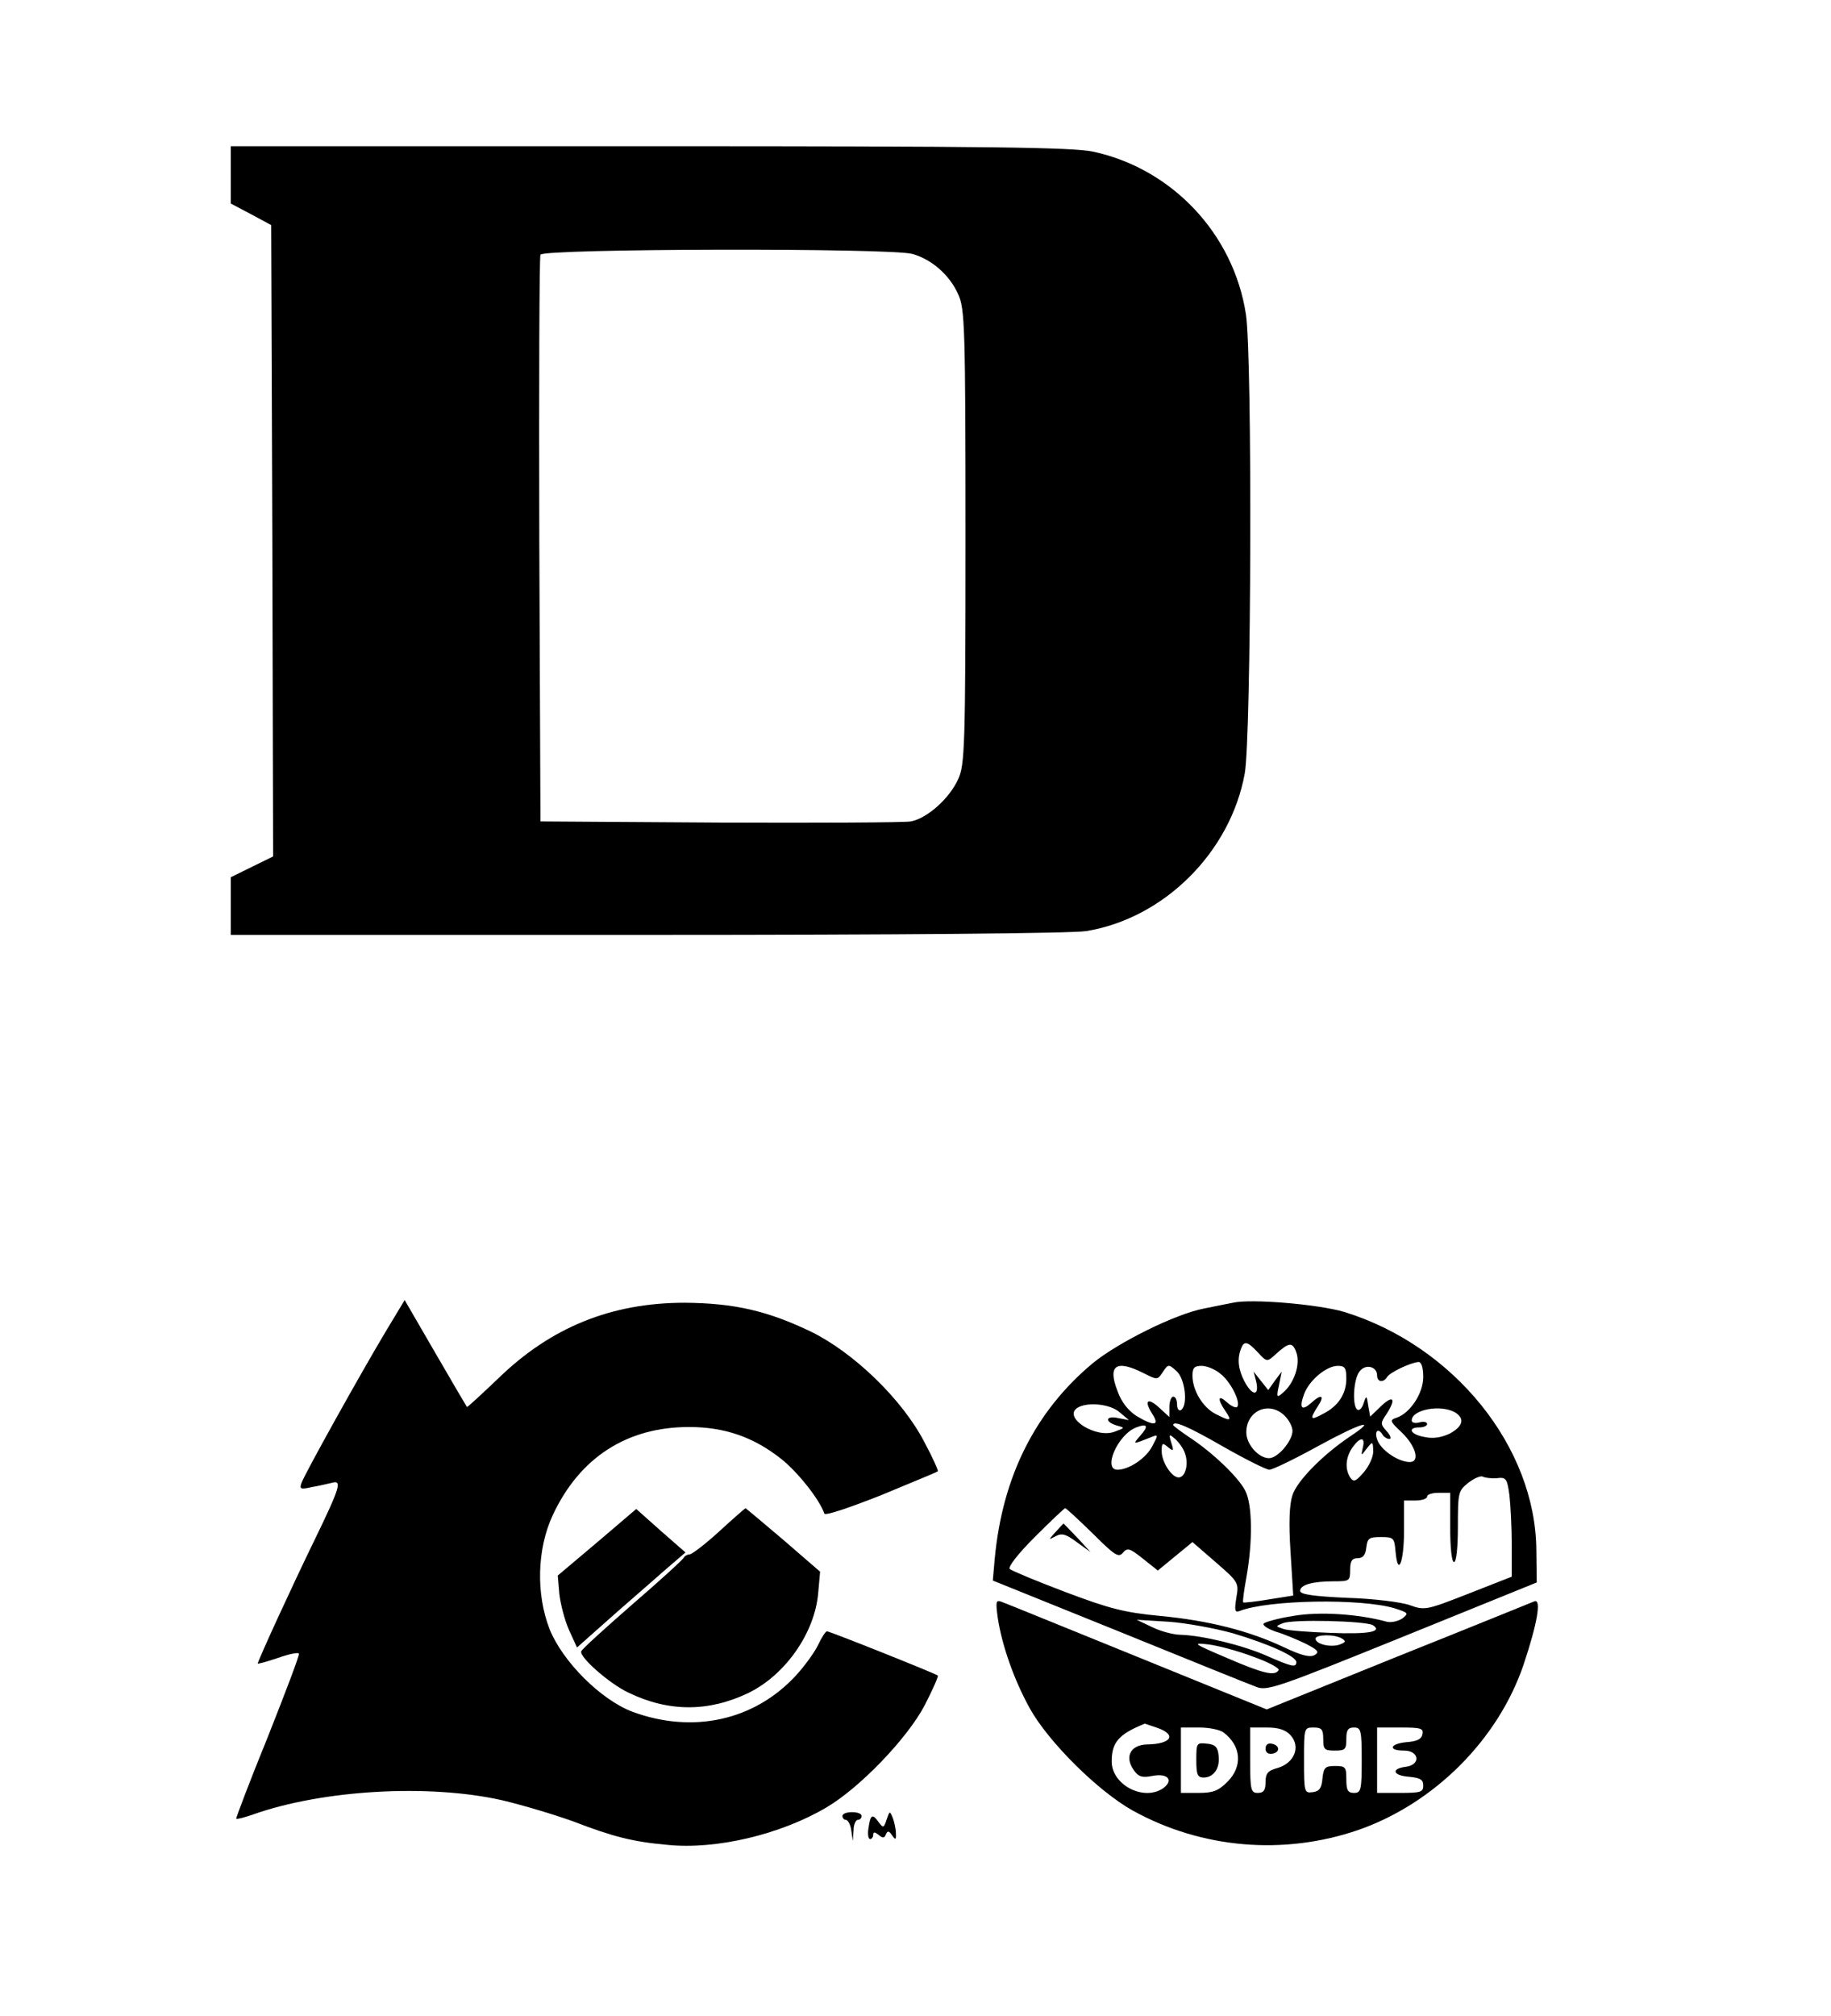 <?xml version="1.0" standalone="no"?>
<!DOCTYPE svg PUBLIC "-//W3C//DTD SVG 20010904//EN"
 "http://www.w3.org/TR/2001/REC-SVG-20010904/DTD/svg10.dtd">
<svg version="1.0" xmlns="http://www.w3.org/2000/svg"
 width="476pt" height="524pt" viewBox="0 0 476 524"
 preserveAspectRatio="xMidYMid meet">

<g transform="translate(0,524) scale(0.1,-0.1)"
fill="#000000" stroke="none">
<path d="M600 4786 l0 -75 53 -28 52 -28 3 -820 2 -821 -55 -27 -55 -27 0 -75
0 -75 1083 0 c653 0 1106 4 1141 10 202 33 375 205 412 410 17 97 20 1083 3
1193 -32 209 -192 379 -398 423 -54 11 -259 14 -1153 14 l-1088 0 0 -74z
m1772 -206 c50 -14 97 -55 119 -105 17 -37 19 -79 19 -630 0 -549 -2 -593 -19
-630 -23 -51 -81 -102 -123 -110 -18 -3 -242 -4 -498 -3 l-465 3 -3 730 c-1
402 0 736 3 743 6 16 909 18 967 2z"/>
<path d="M1002 1778 c-64 -107 -209 -367 -218 -392 -6 -16 -3 -18 27 -11 19 3
42 9 52 11 27 8 21 -12 -44 -146 -59 -121 -149 -317 -149 -324 0 -1 24 5 53
15 28 10 53 15 54 11 2 -4 -35 -101 -81 -217 -47 -115 -83 -211 -82 -212 2 -2
21 3 44 11 181 64 456 80 647 37 55 -13 138 -38 185 -55 104 -40 155 -53 245
-61 127 -13 294 27 413 97 87 51 211 180 256 266 21 41 36 75 34 77 -5 5 -281
115 -288 115 -4 0 -14 -16 -23 -35 -9 -19 -35 -55 -58 -80 -108 -117 -268
-152 -425 -94 -82 31 -181 130 -215 214 -36 92 -33 209 8 297 70 150 193 229
354 229 93 0 168 -26 240 -83 43 -34 100 -106 112 -142 2 -6 62 14 148 48 79
33 146 60 147 62 2 1 -13 35 -35 76 -57 110 -182 231 -293 286 -114 55 -201
75 -330 76 -191 0 -348 -64 -484 -196 -44 -42 -81 -76 -82 -75 -1 1 -38 64
-82 140 l-80 138 -50 -83z"/>
<path d="M3205 1854 c-11 -2 -45 -9 -75 -15 -74 -14 -223 -88 -289 -142 -150
-125 -235 -295 -255 -508 l-5 -57 327 -132 c180 -73 340 -138 357 -144 28 -12
54 -3 380 129 l350 142 -1 84 c-2 268 -214 531 -499 619 -67 20 -243 35 -290
24z m65 -129 c23 -25 24 -25 44 -7 37 34 46 35 56 7 11 -30 -5 -80 -35 -105
-16 -14 -17 -12 -10 20 l7 35 -18 -24 -17 -24 -19 24 -19 24 7 -27 c8 -38 -11
-36 -31 2 -16 31 -19 58 -9 84 8 22 17 20 44 -9z m430 -64 c0 -43 -35 -95 -70
-106 -18 -6 -17 -9 15 -39 36 -35 47 -76 20 -76 -28 0 -71 28 -83 54 -11 25 0
38 13 16 3 -5 11 -10 17 -10 6 0 3 9 -7 20 -16 18 -17 21 -1 44 26 40 19 52
-13 22 l-29 -28 -5 28 c-4 28 -5 28 -12 7 -4 -13 -11 -20 -16 -17 -14 8 -11
78 5 99 15 21 46 14 46 -10 0 -17 16 -20 26 -4 7 12 62 38 82 39 7 0 12 -14
12 -39z m-727 10 c36 -18 36 -18 50 3 14 21 15 21 36 2 22 -20 30 -89 11 -101
-5 -3 -10 3 -10 14 0 12 -4 21 -10 21 -5 0 -10 -12 -10 -27 l0 -26 -25 23
c-31 29 -42 21 -20 -14 21 -32 6 -34 -41 -6 -21 14 -39 36 -49 65 -26 67 -3
82 68 46z m199 -1 c27 -20 55 -76 44 -87 -3 -3 -15 2 -26 12 -24 22 -26 9 -4
-23 18 -26 13 -27 -26 -7 -33 17 -60 61 -60 100 0 20 5 25 24 25 13 0 35 -9
48 -20z m328 -13 c0 -40 -21 -72 -61 -92 -33 -18 -35 -14 -13 20 19 29 9 33
-18 8 -24 -21 -31 -13 -18 23 13 36 58 74 88 74 18 0 22 -5 22 -33z m-589 -88
l24 -20 -27 5 c-33 8 -38 -9 -5 -19 22 -6 22 -6 -5 -16 -49 -19 -136 37 -97
62 26 16 86 10 110 -12z m429 -9 c11 -11 20 -28 20 -39 0 -26 -38 -71 -61 -71
-27 0 -59 36 -59 67 0 57 60 83 100 43z m441 10 c28 -16 23 -37 -12 -56 -21
-10 -43 -14 -65 -9 -37 6 -47 25 -14 25 11 0 20 4 20 9 0 5 -9 7 -20 4 -11 -3
-20 -1 -20 5 0 28 73 42 111 22z m-817 -62 c-20 -23 -21 -23 32 -2 15 6 15 4
0 -24 -16 -32 -61 -62 -91 -62 -39 0 1 92 49 110 29 11 33 4 10 -22z m216 -28
c58 -33 112 -60 120 -60 8 0 64 27 124 60 113 62 162 77 85 26 -70 -47 -137
-115 -149 -152 -8 -24 -10 -72 -5 -148 l7 -113 -63 -10 c-35 -6 -65 -9 -67 -8
-2 2 2 31 8 64 17 94 16 191 -3 227 -18 35 -86 100 -146 139 -22 15 -41 29
-41 31 0 13 38 -3 130 -56z m-100 -16 c11 -28 2 -64 -16 -64 -18 0 -44 40 -44
68 0 22 2 23 16 11 15 -12 16 -11 9 11 -7 23 -6 24 10 10 9 -8 21 -24 25 -36z
m463 14 c-5 -23 -5 -23 10 -3 16 20 16 19 17 -7 0 -15 -11 -39 -25 -55 -21
-24 -26 -26 -35 -13 -14 22 -12 52 6 78 20 28 34 28 27 0z m348 -80 c24 3 27
0 33 -44 3 -26 6 -84 6 -130 l0 -82 -112 -44 c-110 -43 -114 -44 -153 -30 -22
8 -95 17 -162 19 -89 4 -123 9 -123 18 0 16 32 25 88 25 40 0 42 1 42 30 0 23
5 30 19 30 14 0 21 8 23 28 3 24 7 27 38 27 33 0 35 -2 38 -38 6 -67 22 -28
22 54 l0 79 30 0 c17 0 30 5 30 10 0 6 14 10 30 10 l30 0 0 -90 c0 -53 4 -90
10 -90 6 0 10 37 10 92 0 89 1 93 27 114 16 12 32 19 38 16 5 -3 22 -5 36 -4z
m-1050 -144 c57 -57 67 -63 78 -50 12 14 18 12 52 -15 l39 -31 45 37 45 37 60
-52 c60 -52 61 -54 54 -93 -5 -33 -4 -39 9 -34 75 29 314 33 402 7 37 -12 38
-13 20 -27 -11 -7 -29 -11 -40 -8 -73 20 -175 27 -243 15 -39 -6 -74 -16 -77
-20 -3 -5 12 -14 32 -21 21 -6 56 -21 77 -31 33 -17 37 -22 23 -30 -12 -6 -34
-1 -80 21 -89 42 -194 69 -321 81 -94 9 -132 19 -246 62 -74 28 -139 55 -145
60 -5 5 20 38 65 83 41 41 77 75 79 75 3 0 35 -30 72 -66z m364 -259 c94 -28
165 -60 165 -75 0 -15 -12 -12 -76 16 -63 28 -167 53 -224 55 -19 0 -53 9 -75
20 l-40 19 82 -5 c45 -3 121 -17 168 -30z m364 21 c26 -17 -10 -24 -111 -20
-54 2 -109 6 -121 10 -21 7 -22 7 -2 15 25 11 215 6 234 -5z m-80 -35 c11 -7
9 -10 -8 -16 -24 -7 -61 2 -61 16 0 11 50 12 69 0z m-231 -47 c40 -14 69 -30
66 -35 -10 -16 -40 -9 -135 32 -87 37 -91 40 -48 35 25 -3 78 -17 117 -32z"/>
<path d="M2744 1258 c-19 -21 -19 -21 0 -11 16 9 27 6 55 -15 l36 -26 -34 37
c-19 20 -36 37 -36 37 -1 0 -10 -10 -21 -22z"/>
<path d="M1552 1231 l-102 -86 4 -47 c3 -27 14 -69 25 -94 l21 -46 106 94 c59
51 122 107 141 123 l35 30 -64 56 -64 57 -102 -87z"/>
<path d="M1870 1260 c-36 -33 -70 -59 -77 -60 -6 0 -13 -4 -15 -8 -1 -4 -61
-59 -133 -121 -71 -62 -132 -117 -134 -123 -5 -15 72 -83 122 -107 105 -51
209 -51 313 -1 96 47 172 156 181 259 l5 56 -96 83 c-53 45 -97 82 -98 82 -2
-1 -32 -27 -68 -60z"/>
<path d="M2594 1034 c11 -71 42 -160 83 -234 48 -87 178 -216 268 -266 179
-99 393 -117 587 -50 197 69 363 235 429 430 35 105 47 171 28 164 -8 -3 -167
-68 -355 -143 l-341 -138 -337 137 c-185 75 -344 140 -353 143 -14 5 -15 0 -9
-43z m415 -285 c51 -18 36 -42 -27 -43 -43 -1 -59 -32 -35 -66 12 -18 22 -21
48 -16 40 8 57 -10 30 -31 -50 -36 -135 7 -135 69 0 50 19 71 86 98 1 0 15 -5
33 -11z m172 -12 c46 -35 50 -88 10 -128 -24 -24 -38 -29 -75 -29 l-46 0 0 85
0 85 48 0 c26 0 54 -6 63 -13z m174 -7 c27 -30 10 -72 -33 -85 -26 -7 -32 -14
-32 -37 0 -21 -5 -28 -20 -28 -18 0 -20 7 -20 85 l0 85 43 0 c31 0 49 -6 62
-20z m85 -10 c0 -27 3 -30 30 -30 27 0 30 3 30 30 0 23 4 30 20 30 18 0 20 -7
20 -85 0 -78 -2 -85 -20 -85 -16 0 -20 7 -20 35 0 32 -2 35 -29 35 -26 0 -30
-4 -33 -32 -2 -25 -8 -34 -25 -36 -22 -3 -23 -1 -23 82 0 85 0 86 25 86 21 0
25 -5 25 -30z m258 13 c-2 -13 -14 -19 -41 -21 -44 -4 -50 -22 -7 -22 40 0 44
-37 5 -42 -40 -5 -34 -23 8 -26 29 -3 37 -7 37 -23 0 -17 -7 -19 -60 -19 l-60
0 0 85 0 85 61 0 c52 0 60 -2 57 -17z"/>
<path d="M3110 666 c0 -38 3 -46 19 -46 26 0 43 24 39 57 -2 22 -9 29 -30 31
-27 3 -28 2 -28 -42z"/>
<path d="M3290 695 c0 -10 7 -15 18 -13 21 4 19 22 -2 26 -10 2 -16 -3 -16
-13z"/>
<path d="M2190 520 c0 -5 4 -10 9 -10 5 0 12 -12 14 -27 l4 -28 2 28 c0 15 6
27 11 27 6 0 10 5 10 10 0 6 -11 10 -25 10 -14 0 -25 -4 -25 -10z"/>
<path d="M2305 511 c-7 -22 -9 -23 -20 -8 -17 24 -22 21 -27 -13 -3 -16 -1
-30 4 -30 4 0 8 5 8 11 0 8 4 8 14 0 11 -9 15 -9 19 1 4 10 8 10 16 -2 9 -13
11 -12 10 5 0 11 -4 29 -8 40 -8 19 -8 19 -16 -4z"/>
</g>
</svg>
